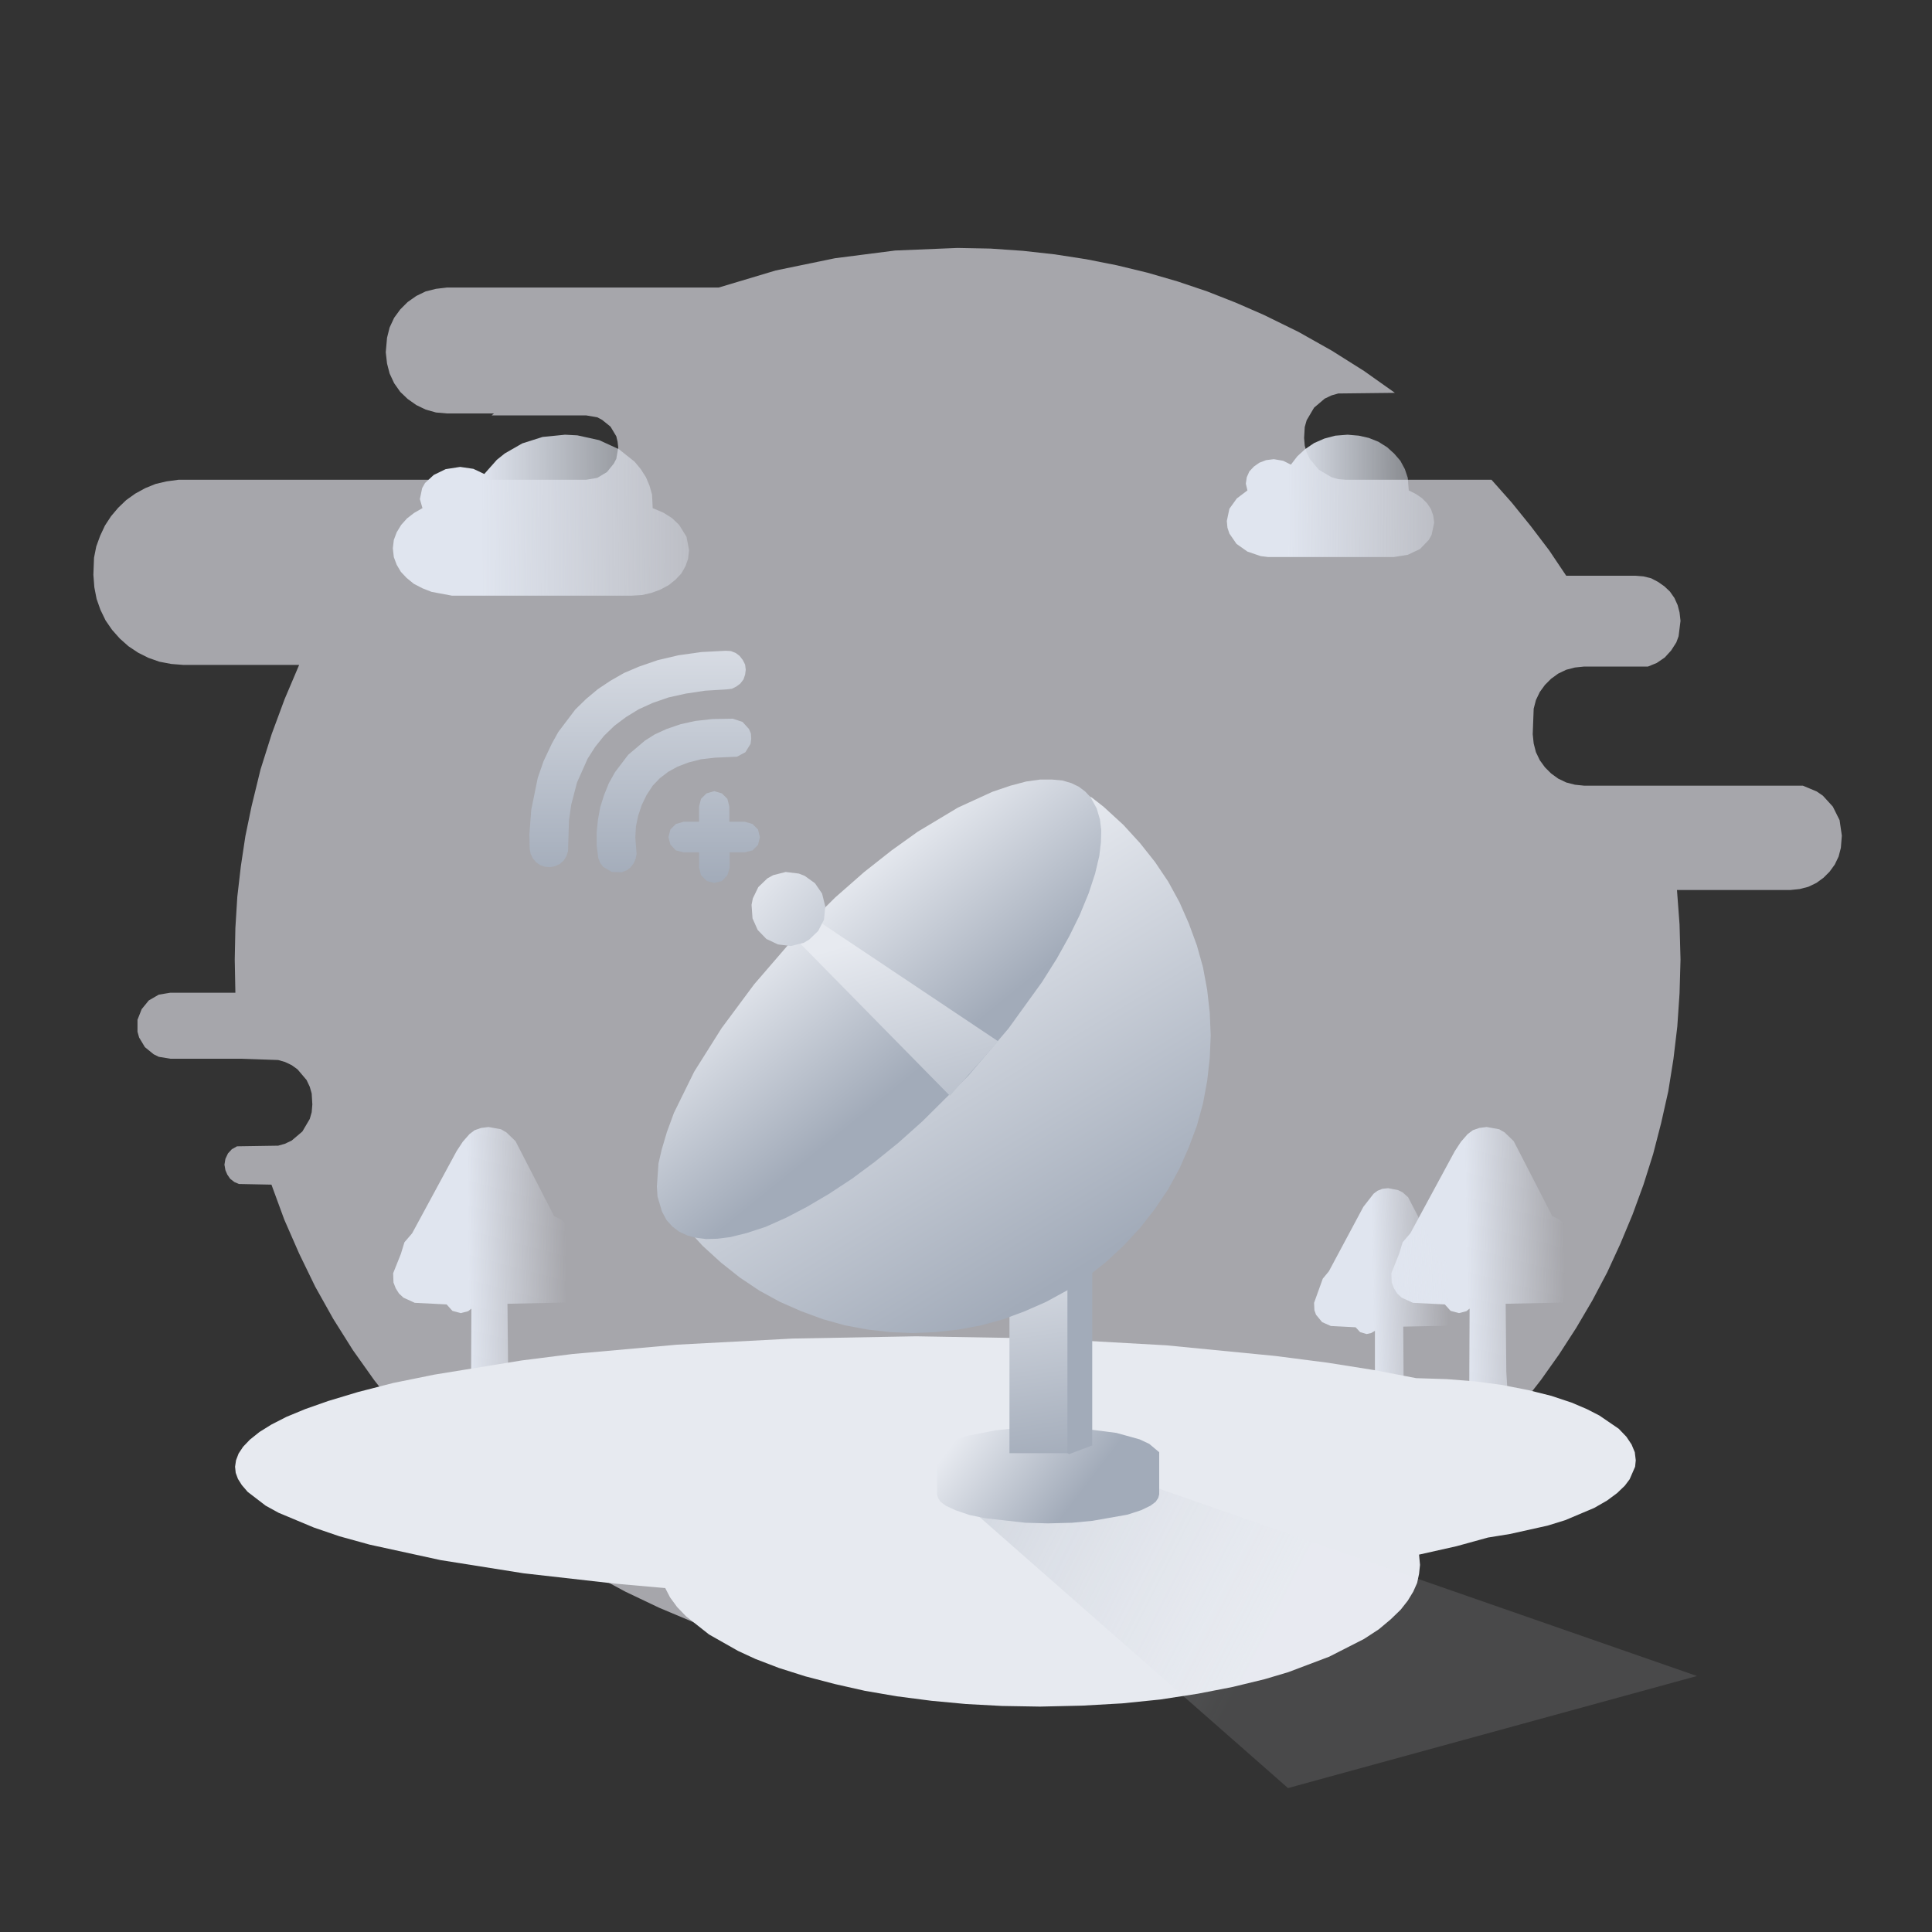 <?xml version="1.0" standalone="no"?><!DOCTYPE svg PUBLIC "-//W3C//DTD SVG 1.1//EN" "http://www.w3.org/Graphics/SVG/1.1/DTD/svg11.dtd"><svg height="600" node-id="1" sillyvg="true" template-height="600" template-width="600" version="1.1" viewBox="0 0 600 600" width="600" xmlns="http://www.w3.org/2000/svg" xmlns:xlink="http://www.w3.org/1999/xlink"><rect x="0" y="0" width="600" height="600" fill="#333333" stroke="none"/><defs node-id="61"><linearGradient gradientUnits="objectBoundingBox" id="linearGradient-1" node-id="5" spreadMethod="pad" x1="1.446" x2="0.295" y1="0.67" y2="0.674"><stop offset="0" stop-color="#e0e5ef" stop-opacity="0"></stop><stop offset="1" stop-color="#e0e5ef"></stop></linearGradient><linearGradient gradientUnits="objectBoundingBox" id="linearGradient1" node-id="69" spreadMethod="pad" x1="0.925" x2="0.408" y1="0.988" y2="1"><stop offset="0" stop-color="#e0e5ef" stop-opacity="0"></stop><stop offset="1" stop-color="#e0e5ef"></stop></linearGradient><linearGradient gradientUnits="objectBoundingBox" id="linearGradient-2" node-id="8" spreadMethod="pad" x1="0.925" x2="0.408" y1="0.988" y2="1"><stop offset="0" stop-color="#e0e5ef" stop-opacity="0"></stop><stop offset="1" stop-color="#e0e5ef"></stop></linearGradient><linearGradient gradientUnits="objectBoundingBox" id="linearGradient-3" node-id="11" spreadMethod="pad" x1="0.92" x2="0.409" y1="0.988" y2="1"><stop offset="0" stop-color="#e0e5ef" stop-opacity="0"></stop><stop offset="1" stop-color="#e0e5ef"></stop></linearGradient><linearGradient gradientUnits="objectBoundingBox" id="linearGradient-4" node-id="14" spreadMethod="pad" x1="1.446" x2="0.295" y1="0.644" y2="0.648"><stop offset="0" stop-color="#e0e5ef" stop-opacity="0"></stop><stop offset="1" stop-color="#e0e5ef"></stop></linearGradient><linearGradient gradientUnits="objectBoundingBox" id="linearGradient-5" node-id="17" spreadMethod="pad" x1="0.406" x2="-0.247" y1="0.465" y2="0.328"><stop offset="0" stop-color="#e8ebf1" stop-opacity="0.238"></stop><stop offset="1" stop-color="#a2abb9"></stop></linearGradient><linearGradient gradientUnits="objectBoundingBox" id="linearGradient-6" node-id="20" spreadMethod="pad" x1="0.673" x2="0" y1="0.608" y2="0.384"><stop offset="0" stop-color="#a2abb9"></stop><stop offset="1" stop-color="#e7eaf0"></stop></linearGradient><linearGradient gradientUnits="objectBoundingBox" id="linearGradient-7" node-id="23" spreadMethod="pad" x1="0.511" x2="0.467" y1="1.07" y2="-0.114"><stop offset="0" stop-color="#a2abb9"></stop><stop offset="1" stop-color="#e7eaf0"></stop></linearGradient><linearGradient gradientUnits="objectBoundingBox" id="linearGradient-8" node-id="26" spreadMethod="pad" x1="0.886" x2="0.5" y1="0.806" y2="0.172"><stop offset="0" stop-color="#a2abb9"></stop><stop offset="1" stop-color="#e7eaf0"></stop></linearGradient><linearGradient gradientUnits="objectBoundingBox" id="linearGradient-9" node-id="29" spreadMethod="pad" x1="0.673" x2="0.406" y1="0.566" y2="0.225"><stop offset="0" stop-color="#a2abb9"></stop><stop offset="1" stop-color="#e7eaf0"></stop></linearGradient><linearGradient gradientUnits="objectBoundingBox" id="linearGradient-10" node-id="32" spreadMethod="pad" x1="1" x2="0.5" y1="1.529" y2="0.045"><stop offset="0" stop-color="#a2abb9"></stop><stop offset="1" stop-color="#e7eaf0"></stop></linearGradient><linearGradient gradientUnits="objectBoundingBox" id="linearGradient-11" node-id="35" spreadMethod="pad" x1="1.997" x2="0" y1="1.823" y2="0"><stop offset="0" stop-color="#a2abb9"></stop><stop offset="1" stop-color="#e7eaf0"></stop></linearGradient><linearGradient gradientUnits="objectBoundingBox" id="linearGradient-12" node-id="38" spreadMethod="pad" x1="0.5" x2="0.5" y1="1" y2="-0.301"><stop offset="0" stop-color="#a2abb9"></stop><stop offset="1" stop-color="#e7eaf0"></stop></linearGradient></defs><g node-id="141"><path d="M 297.40 77.00 L 307.60 77.20 L 317.70 77.90 L 327.60 79.00 L 337.30 80.50 L 346.90 82.40 L 356.40 84.70 L 365.70 87.40 L 374.90 90.50 L 383.80 94.00 L 392.50 97.80 L 403.30 103.10 L 413.60 108.90 L 423.60 115.20 L 433.20 122.00 L 415.60 122.20 L 413.50 122.80 L 411.40 123.80 L 408.10 126.60 L 405.80 130.50 L 405.20 132.60 L 405.00 136.00 L 405.20 138.40 L 405.80 140.50 L 406.80 142.60 L 409.60 145.90 L 413.50 148.20 L 415.60 148.80 L 418.00 149.00 L 463.20 149.00 L 469.50 156.10 L 475.40 163.40 L 481.10 170.90 L 486.40 178.80 L 507.90 178.80 L 510.40 179.00 L 512.80 179.60 L 514.90 180.70 L 516.90 182.10 L 518.60 183.70 L 520.00 185.70 L 521.00 187.90 L 521.60 190.20 L 521.90 192.80 L 521.30 197.60 L 520.60 199.50 L 519.00 202.00 L 517.00 204.20 L 514.50 205.90 L 511.80 207.00 L 492.00 207.00 L 489.10 207.30 L 486.40 208.00 L 483.90 209.20 L 481.70 210.80 L 479.80 212.70 L 478.20 214.90 L 477.00 217.40 L 476.30 220.10 L 476.00 228.00 L 476.30 230.90 L 477.00 233.60 L 478.20 236.10 L 479.80 238.30 L 481.70 240.20 L 483.90 241.80 L 486.40 243.00 L 489.10 243.70 L 492.00 244.00 L 559.90 244.00 L 564.20 245.80 L 566.10 247.10 L 569.20 250.50 L 571.30 254.70 L 572.00 259.50 L 571.70 263.30 L 571.00 266.00 L 569.80 268.50 L 568.20 270.70 L 566.30 272.60 L 564.10 274.20 L 561.60 275.40 L 558.90 276.10 L 556.00 276.40 L 520.80 276.40 L 521.60 287.10 L 521.90 298.00 L 521.60 308.50 L 520.90 318.80 L 519.70 328.90 L 518.10 338.90 L 515.90 348.70 L 513.40 358.40 L 510.40 367.90 L 507.00 377.20 L 503.20 386.30 L 499.10 395.20 L 494.50 403.90 L 489.50 412.40 L 484.20 420.60 L 478.60 428.50 L 472.60 436.20 L 466.20 443.70 L 459.60 450.80 L 452.60 457.60 L 445.40 464.20 L 437.80 470.40 L 430.00 476.40 L 421.90 481.90 L 413.60 487.10 L 405.00 492.00 L 396.10 496.50 L 387.10 500.70 L 377.80 504.40 L 368.40 507.70 L 358.70 510.60 L 348.80 513.20 L 338.90 515.20 L 328.80 516.90 L 318.50 518.00 L 308.00 518.70 L 297.40 519.00 L 287.40 518.80 L 277.60 518.20 L 268.00 517.10 L 258.50 515.70 L 249.20 513.90 L 237.60 511.10 L 226.30 507.70 L 215.40 503.80 L 204.70 499.30 L 194.20 494.30 L 184.00 488.80 L 174.30 482.80 L 164.80 476.40 L 155.70 469.40 L 147.00 462.10 L 138.60 454.30 L 130.70 446.10 L 123.20 437.50 L 116.20 428.60 L 109.60 419.30 L 103.50 409.60 L 97.90 399.60 L 92.90 389.30 L 88.30 378.80 L 84.30 367.90 L 74.20 367.70 L 72.80 367.10 L 71.50 366.10 L 70.60 364.80 L 70.00 363.40 L 69.70 361.70 L 70.00 359.90 L 70.80 358.20 L 72.00 356.90 L 73.60 356.00 L 86.40 355.80 L 88.50 355.20 L 90.60 354.20 L 93.90 351.40 L 96.20 347.50 L 96.80 345.40 L 97.00 343.00 L 96.80 339.60 L 96.20 337.50 L 95.20 335.40 L 92.40 332.10 L 90.60 330.80 L 88.50 329.80 L 86.40 329.20 L 75.00 328.80 L 52.90 328.80 L 49.30 328.20 L 47.70 327.40 L 45.00 325.20 L 43.20 322.20 L 42.70 320.40 L 42.70 316.70 L 44.00 313.40 L 46.20 310.70 L 49.30 308.90 L 52.90 308.30 L 73.10 308.30 L 72.90 298.00 L 73.10 288.20 L 73.70 278.50 L 74.80 269.00 L 76.20 259.70 L 78.10 250.50 L 80.90 239.00 L 84.40 227.90 L 88.40 217.10 L 92.90 206.50 L 57.00 206.50 L 53.20 206.20 L 49.50 205.50 L 46.10 204.30 L 42.90 202.70 L 39.90 200.70 L 37.20 198.30 L 34.80 195.60 L 32.80 192.70 L 31.20 189.40 L 30.00 186.00 L 29.30 182.40 L 29.00 178.50 L 29.20 173.20 L 29.90 169.70 L 31.10 166.40 L 32.60 163.20 L 34.50 160.30 L 36.70 157.70 L 39.20 155.30 L 42.00 153.30 L 45.10 151.60 L 48.30 150.30 L 51.70 149.50 L 55.40 149.00 L 182.00 149.00 L 185.50 148.40 L 188.50 146.60 L 190.60 144.00 L 191.40 142.50 L 192.00 139.00 L 191.80 137.20 L 191.40 135.50 L 189.60 132.50 L 187.00 130.40 L 185.50 129.60 L 182.00 129.00 L 152.70 129.00 L 153.40 128.40 L 138.80 128.40 L 135.40 128.10 L 132.20 127.20 L 129.30 125.80 L 126.60 123.90 L 124.30 121.70 L 122.40 119.00 L 121.00 116.00 L 120.20 112.90 L 119.80 109.40 L 120.20 104.90 L 121.00 101.70 L 122.40 98.70 L 124.30 96.10 L 126.60 93.80 L 129.30 91.90 L 132.20 90.50 L 135.40 89.70 L 138.80 89.30 L 223.20 89.30 L 240.90 84.00 L 259.30 80.20 L 278.00 77.80 L 297.40 77.00 Z" fill="#f3f3fa" fill-opacity="0.602" fill-rule="evenodd" group-id="1" id="背景" node-id="42" stroke="none" target-height="442" target-width="543" target-x="29" target-y="77"></path></g><path d="M 445.40 162.30 L 444.60 166.10 L 443.70 167.70 L 441.00 170.50 L 437.20 172.30 L 432.80 173.00 L 393.90 173.00 L 391.50 172.70 L 387.40 171.30 L 384.00 168.90 L 381.80 165.70 L 381.20 163.90 L 381.00 161.80 L 381.80 158.00 L 384.10 154.80 L 387.40 152.30 L 386.90 150.20 L 387.20 148.20 L 388.00 146.40 L 389.40 144.90 L 391.10 143.70 L 393.20 142.90 L 395.60 142.60 L 398.50 143.10 L 400.90 144.30 L 402.90 141.70 L 405.30 139.50 L 408.10 137.60 L 411.30 136.20 L 414.70 135.30 L 418.50 135.00 L 422.00 135.30 L 425.10 136.00 L 428.10 137.20 L 430.80 138.90 L 433.00 140.90 L 434.90 143.10 L 436.30 145.70 L 437.20 148.40 L 437.50 152.30 L 439.70 153.40 L 441.60 154.70 L 443.20 156.30 L 444.40 158.10 L 445.10 160.10 L 445.40 162.30 Z" fill="url(#linearGradient-1)" fill-rule="nonzero" id="路径" node-id="43" stroke="none" target-height="38" target-width="64.4" target-x="381" target-y="135"></path><g node-id="142"><path d="M 180.00 393.40 L 181.00 397.40 L 180.40 400.40 L 179.70 401.80 L 178.20 403.40 L 176.30 404.50 L 157.60 404.90 L 157.80 426.00 L 158.50 438.00 L 145.90 438.00 L 146.30 429.10 L 146.40 406.40 L 145.40 407.20 L 143.10 407.80 L 140.50 407.10 L 138.70 405.10 L 128.80 404.60 L 125.30 403.00 L 123.90 401.70 L 122.90 400.10 L 122.20 398.30 L 122.10 395.40 L 124.50 389.40 L 125.60 385.80 L 128.00 383.00 L 141.80 357.50 L 143.70 354.60 L 145.80 352.20 L 147.40 351.00 L 149.40 350.30 L 151.70 350.00 L 155.60 350.70 L 157.30 351.70 L 160.10 354.40 L 172.10 377.70 L 174.00 378.60 L 175.60 379.80 L 177.00 381.40 L 178.10 383.20 L 178.80 385.20 L 179.00 387.40 L 178.50 390.40 L 180.00 393.40 Z" fill="url(#linearGradient1)" fill-rule="nonzero" group-id="2" id="路径" node-id="45" stroke="none" target-height="88" target-width="58.9" target-x="122.1" target-y="350"></path><path d="M 490.00 393.40 L 491.00 397.40 L 490.40 400.40 L 489.70 401.80 L 488.20 403.40 L 486.30 404.50 L 467.60 404.90 L 467.80 426.00 L 468.50 438.00 L 455.90 438.00 L 456.30 429.10 L 456.40 406.40 L 455.40 407.20 L 453.10 407.80 L 450.50 407.10 L 448.70 405.10 L 438.80 404.60 L 435.30 403.00 L 433.90 401.70 L 432.90 400.10 L 432.20 398.30 L 432.10 395.40 L 434.50 389.40 L 435.60 385.80 L 438.00 383.00 L 451.80 357.50 L 453.70 354.60 L 455.80 352.20 L 457.40 351.00 L 459.40 350.30 L 461.70 350.00 L 465.60 350.70 L 467.30 351.70 L 470.10 354.40 L 482.10 377.70 L 484.00 378.60 L 485.60 379.80 L 487.00 381.40 L 488.10 383.20 L 488.80 385.20 L 489.00 387.40 L 488.50 390.40 L 490.00 393.40 Z" fill="url(#linearGradient-2)" fill-rule="nonzero" group-id="2" id="路径" node-id="46" stroke="none" target-height="88" target-width="58.9" target-x="432.1" target-y="350"></path><path d="M 453.20 403.00 L 454.00 406.20 L 453.70 408.00 L 453.00 409.60 L 451.80 410.90 L 450.30 411.70 L 435.80 412.00 L 435.90 428.60 L 436.50 438.00 L 426.60 438.00 L 427.00 431.00 L 427.00 413.30 L 425.80 414.00 L 424.40 414.30 L 422.40 413.70 L 421.00 412.20 L 413.30 411.80 L 410.60 410.60 L 408.70 408.30 L 408.20 406.90 L 408.10 404.60 L 410.80 397.10 L 412.70 394.80 L 423.40 374.80 L 426.60 370.70 L 427.80 369.80 L 429.30 369.20 L 431.10 369.00 L 434.20 369.60 L 435.60 370.30 L 437.30 371.80 L 447.10 390.70 L 449.80 392.40 L 451.80 395.00 L 452.40 398.30 L 452.10 400.70 L 453.20 403.00 Z" fill="url(#linearGradient-3)" fill-rule="nonzero" group-id="2" id="路径" node-id="47" stroke="none" target-height="69" target-width="45.9" target-x="408.1" target-y="369"></path></g><path d="M 284.50 415.00 L 324.70 415.70 L 362.20 417.80 L 396.00 421.10 L 412.30 423.20 L 426.80 425.50 L 439.80 428.00 L 449.30 428.30 L 458.10 429.00 L 466.40 430.10 L 474.60 431.70 L 481.80 433.50 L 488.10 435.60 L 492.80 437.60 L 496.70 439.60 L 502.70 443.70 L 505.10 446.20 L 506.70 448.60 L 507.70 451.00 L 508.00 453.50 L 507.80 455.50 L 506.10 459.40 L 504.60 461.40 L 502.20 463.70 L 499.10 466.00 L 495.10 468.30 L 486.10 472.10 L 480.60 473.80 L 468.90 476.40 L 462.10 477.50 L 452.30 480.20 L 440.70 482.80 L 441.00 486.00 L 440.70 488.80 L 440.10 491.60 L 438.90 494.30 L 437.20 497.10 L 435.00 499.90 L 431.90 502.90 L 428.20 506.00 L 423.60 509.00 L 412.80 514.50 L 400.10 519.30 L 392.70 521.50 L 382.80 523.90 L 372.00 526.00 L 360.30 527.80 L 348.50 529.00 L 336.10 529.70 L 323.00 530.00 L 311.20 529.80 L 300.00 529.20 L 289.30 528.20 L 278.50 526.80 L 268.60 525.10 L 259.30 523.00 L 250.10 520.60 L 241.90 518.00 L 234.60 515.20 L 229.20 512.70 L 220.20 507.60 L 213.10 502.00 L 210.30 499.10 L 208.10 496.10 L 206.60 493.20 L 190.90 491.80 L 162.60 488.60 L 136.80 484.50 L 114.80 479.70 L 105.40 477.10 L 97.50 474.40 L 86.50 469.80 L 82.50 467.60 L 76.90 463.30 L 75.10 461.20 L 73.90 459.30 L 73.20 457.40 L 73.00 455.50 L 73.30 453.50 L 74.10 451.40 L 75.50 449.30 L 77.60 447.10 L 80.60 444.70 L 84.30 442.40 L 89.00 440.00 L 94.80 437.60 L 101.90 435.10 L 111.20 432.30 L 122.10 429.50 L 134.90 426.90 L 162.00 422.50 L 177.80 420.50 L 210.30 417.60 L 246.20 415.70 L 284.50 415.00 Z" fill="#e7eaf0" fill-rule="evenodd" id="形状结合" node-id="48" stroke="none" target-height="115" target-width="435" target-x="73" target-y="415"></path><path d="M 214.00 170.90 L 213.70 173.50 L 212.90 175.80 L 211.60 178.10 L 209.80 180.00 L 207.70 181.70 L 205.10 183.10 L 202.40 184.10 L 199.40 184.80 L 196.00 185.00 L 140.40 185.00 L 134.00 183.80 L 131.20 182.70 L 128.50 181.30 L 126.30 179.50 L 124.50 177.60 L 123.20 175.40 L 122.30 173.00 L 122.00 170.30 L 122.30 167.70 L 123.20 165.30 L 124.60 163.00 L 126.40 161.00 L 128.60 159.30 L 131.20 157.80 L 130.40 155.00 L 131.10 151.60 L 132.00 150.00 L 134.70 147.50 L 138.40 145.70 L 142.90 145.00 L 147.00 145.60 L 150.40 147.20 L 154.30 142.80 L 156.80 140.80 L 162.20 137.70 L 168.50 135.70 L 175.50 135.00 L 179.30 135.20 L 186.10 136.70 L 192.20 139.50 L 197.10 143.40 L 199.00 145.70 L 200.60 148.20 L 201.70 150.80 L 202.50 153.60 L 202.70 157.80 L 206.00 159.20 L 208.70 160.90 L 210.90 163.00 L 213.20 166.70 L 214.00 170.90 Z" fill="url(#linearGradient-4)" fill-rule="nonzero" id="路径" node-id="49" stroke="none" target-height="50" target-width="92" target-x="122" target-y="135"></path><g node-id="143"><g node-id="144"><path d="M 527.00 520.50 L 400.00 555.30 L 303.50 470.50 L 359.00 462.00 Z" fill="url(#linearGradient-5)" fill-opacity="0.5" fill-rule="nonzero" group-id="3,4" id="路径" node-id="51" stroke="none" target-height="93.3" target-width="223.5" target-x="303.5" target-y="462"></path></g><path d="M 325.50 443.10 L 334.20 443.40 L 346.70 445.00 L 353.90 447.00 L 356.90 448.40 L 360.00 451.00 L 360.00 464.10 L 359.70 465.20 L 358.90 466.40 L 357.30 467.60 L 354.40 469.00 L 350.10 470.40 L 339.30 472.30 L 333.00 472.90 L 325.50 473.10 L 318.40 472.90 L 306.00 471.50 L 301.10 470.50 L 296.70 469.00 L 293.70 467.60 L 292.10 466.40 L 291.30 465.20 L 291.00 464.10 L 291.00 451.00 L 294.10 448.40 L 297.10 447.00 L 300.40 445.90 L 309.20 444.20 L 316.80 443.40 L 325.50 443.10 Z" fill="url(#linearGradient-6)" fill-rule="nonzero" group-id="3" id="形状结合" node-id="52" stroke="none" target-height="30" target-width="69" target-x="291" target-y="443.1"></path><path d="M 327.20 448.90 L 332.00 451.60 L 339.20 448.90 L 339.20 381.60 L 327.20 381.60 Z" fill="#a2abb9" fill-rule="nonzero" group-id="3" id="路径" node-id="53" stroke="none" target-height="70" target-width="12" target-x="327.2" target-y="381.6"></path><path d="M 313.50 381.30 L 331.50 381.30 L 331.50 451.30 L 313.50 451.30 Z" fill="url(#linearGradient-7)" fill-rule="nonzero" group-id="3" id="矩形" node-id="54" stroke="none" target-height="70" target-width="18" target-x="313.5" target-y="381.3"></path><path d="M 348.90 256.20 L 354.10 261.90 L 358.70 267.70 L 362.80 273.80 L 366.30 280.20 L 369.20 286.80 L 371.70 293.60 L 373.60 300.40 L 374.90 307.40 L 375.70 314.50 L 376.00 321.60 L 375.70 328.60 L 374.90 335.70 L 373.60 342.70 L 371.70 349.60 L 369.20 356.30 L 366.30 362.90 L 362.80 369.30 L 358.70 375.40 L 354.10 381.30 L 348.90 386.90 L 343.30 392.10 L 337.40 396.70 L 331.30 400.80 L 324.90 404.30 L 318.30 407.20 L 311.60 409.70 L 304.70 411.60 L 297.70 412.90 L 290.60 413.70 L 283.60 414.00 L 276.50 413.70 L 269.40 412.90 L 262.40 411.60 L 255.60 409.70 L 248.80 407.20 L 242.20 404.30 L 235.80 400.80 L 229.70 396.70 L 223.90 392.10 L 218.20 386.90 L 212.60 380.80 L 209.70 377.10 L 208.50 374.50 L 207.60 371.60 L 207.10 368.40 L 207.00 364.70 L 207.50 359.90 L 208.50 354.50 L 210.30 348.50 L 212.60 342.60 L 215.50 336.30 L 219.10 329.60 L 227.60 316.30 L 238.30 302.60 L 250.90 288.90 L 264.60 276.30 L 278.30 265.60 L 291.60 257.10 L 298.30 253.50 L 304.60 250.60 L 310.50 248.30 L 316.50 246.50 L 321.90 245.50 L 326.70 245.00 L 330.40 245.10 L 333.60 245.60 L 336.50 246.50 L 339.10 247.70 L 342.80 250.60 L 348.90 256.20 Z" fill="url(#linearGradient-8)" fill-rule="nonzero" group-id="3" id="路径" node-id="55" stroke="none" target-height="169" target-width="169" target-x="207" target-y="245"></path><g node-id="145"><path d="M 340.60 251.10 L 341.60 254.50 L 342.00 257.80 L 341.90 261.60 L 341.40 265.80 L 340.10 271.30 L 338.10 277.40 L 335.30 284.20 L 332.10 290.70 L 328.20 297.70 L 323.60 305.00 L 313.20 319.40 L 300.70 334.10 L 286.50 348.20 L 279.00 354.90 L 271.70 360.80 L 264.70 366.00 L 257.40 370.80 L 250.60 374.80 L 244.30 378.10 L 237.80 381.00 L 232.00 382.90 L 226.80 384.20 L 222.80 384.70 L 219.30 384.80 L 216.20 384.40 L 213.50 383.70 L 210.90 382.50 L 208.80 380.90 L 207.00 378.90 L 205.60 376.30 L 204.20 371.60 L 204.00 368.50 L 204.50 361.30 L 205.50 357.00 L 207.10 351.60 L 209.30 345.60 L 215.60 332.80 L 224.10 319.30 L 234.20 305.70 L 246.10 291.90 L 259.40 278.70 L 268.40 270.80 L 276.90 264.10 L 285.00 258.30 L 297.50 250.80 L 308.20 245.90 L 313.80 244.00 L 318.70 242.70 L 323.00 242.10 L 326.80 242.10 L 330.00 242.40 L 332.70 243.20 L 335.00 244.30 L 337.00 245.80 L 338.70 247.60 L 340.60 251.10 Z" fill="url(#linearGradient-9)" fill-rule="nonzero" group-id="3,5" id="路径" node-id="56" stroke="none" target-height="142.7" target-width="138" target-x="204" target-y="242.1"></path></g><g node-id="146"><path d="M 310.00 323.40 L 295.00 340.30 L 248.00 292.50 L 254.20 286.10 Z" fill="url(#linearGradient-10)" fill-rule="nonzero" group-id="3,6" id="路径" node-id="57" stroke="none" target-height="54.2" target-width="62" target-x="248" target-y="286.1"></path></g><g node-id="147"><path d="M 256.30 281.50 L 255.90 285.60 L 254.10 289.10 L 251.30 291.80 L 249.60 292.80 L 245.60 293.80 L 241.60 293.30 L 238.00 291.60 L 235.30 288.80 L 233.70 285.20 L 233.40 281.00 L 233.80 279.00 L 235.50 275.50 L 238.30 272.80 L 240.10 271.80 L 244.00 270.80 L 248.10 271.30 L 249.90 272.00 L 253.10 274.30 L 255.30 277.50 L 256.30 281.50 Z" fill="url(#linearGradient-11)" fill-rule="nonzero" group-id="3,7" id="椭圆形" node-id="58" stroke="none" target-height="23" target-width="22.9" target-x="233.4" target-y="270.8"></path></g><path d="M 221.80 274.20 L 219.50 273.60 L 217.70 271.80 L 217.10 269.40 L 217.10 264.70 L 212.30 264.70 L 209.90 264.10 L 208.20 262.30 L 207.60 260.00 L 208.20 257.60 L 209.90 255.90 L 212.30 255.20 L 217.10 255.20 L 217.10 250.50 L 217.70 248.10 L 219.40 246.40 L 221.80 245.70 L 224.20 246.40 L 225.90 248.10 L 226.50 250.50 L 226.50 255.20 L 231.30 255.20 L 233.70 255.90 L 235.40 257.60 L 236.00 260.00 L 235.40 262.40 L 233.70 264.10 L 231.30 264.70 L 226.60 264.70 L 226.60 269.50 L 225.90 271.80 L 224.20 273.60 L 221.80 274.20 Z M 193.10 270.90 L 190.00 270.80 L 187.30 269.20 L 186.40 268.00 L 185.80 266.50 L 185.30 262.50 L 185.30 258.50 L 185.70 254.60 L 186.40 250.70 L 187.60 246.90 L 189.10 243.20 L 191.00 239.80 L 195.10 234.40 L 200.30 230.00 L 203.30 228.10 L 207.00 226.40 L 211.40 224.90 L 215.90 223.90 L 221.30 223.30 L 227.60 223.20 L 230.60 224.20 L 232.60 226.40 L 233.20 227.80 L 233.30 229.40 L 233.10 231.00 L 231.50 233.60 L 228.90 235.00 L 222.10 235.30 L 217.70 235.80 L 213.80 236.80 L 210.40 238.10 L 207.50 239.70 L 204.90 241.70 L 202.70 244.00 L 200.80 246.90 L 199.30 250.00 L 198.20 253.30 L 197.50 256.60 L 197.30 260.10 L 197.70 265.20 L 197.40 266.70 L 196.80 268.10 L 195.80 269.40 L 194.60 270.30 L 193.10 270.90 Z M 225.70 214.10 L 219.00 214.50 L 213.00 215.40 L 207.60 216.60 L 202.70 218.30 L 198.30 220.30 L 194.40 222.70 L 190.80 225.40 L 187.60 228.50 L 184.80 232.00 L 182.50 235.60 L 179.20 243.00 L 177.40 249.90 L 176.70 254.80 L 176.40 264.40 L 175.90 265.90 L 175.10 267.20 L 173.90 268.30 L 172.40 269.00 L 170.90 269.30 L 169.30 269.20 L 167.80 268.70 L 166.50 267.80 L 165.50 266.60 L 164.80 265.20 L 164.50 263.60 L 164.40 259.10 L 165.00 251.40 L 167.00 241.60 L 168.80 236.40 L 171.40 230.90 L 173.40 227.30 L 178.70 220.30 L 182.10 217.00 L 185.70 214.00 L 189.60 211.40 L 193.80 209.00 L 198.50 207.00 L 204.30 205.00 L 210.70 203.50 L 217.80 202.50 L 225.40 202.10 L 227.00 202.20 L 228.50 202.80 L 229.70 203.70 L 230.70 205.00 L 231.40 206.40 L 231.60 208.00 L 231.40 209.50 L 230.90 211.00 L 229.90 212.30 L 228.70 213.20 L 227.30 213.90 L 225.70 214.10 Z" fill="url(#linearGradient-12)" fill-rule="nonzero" group-id="3,8" id="形状" node-id="59" stroke="none" target-height="72.1" target-width="71.6" target-x="164.4" target-y="202.1"></path></g></svg>